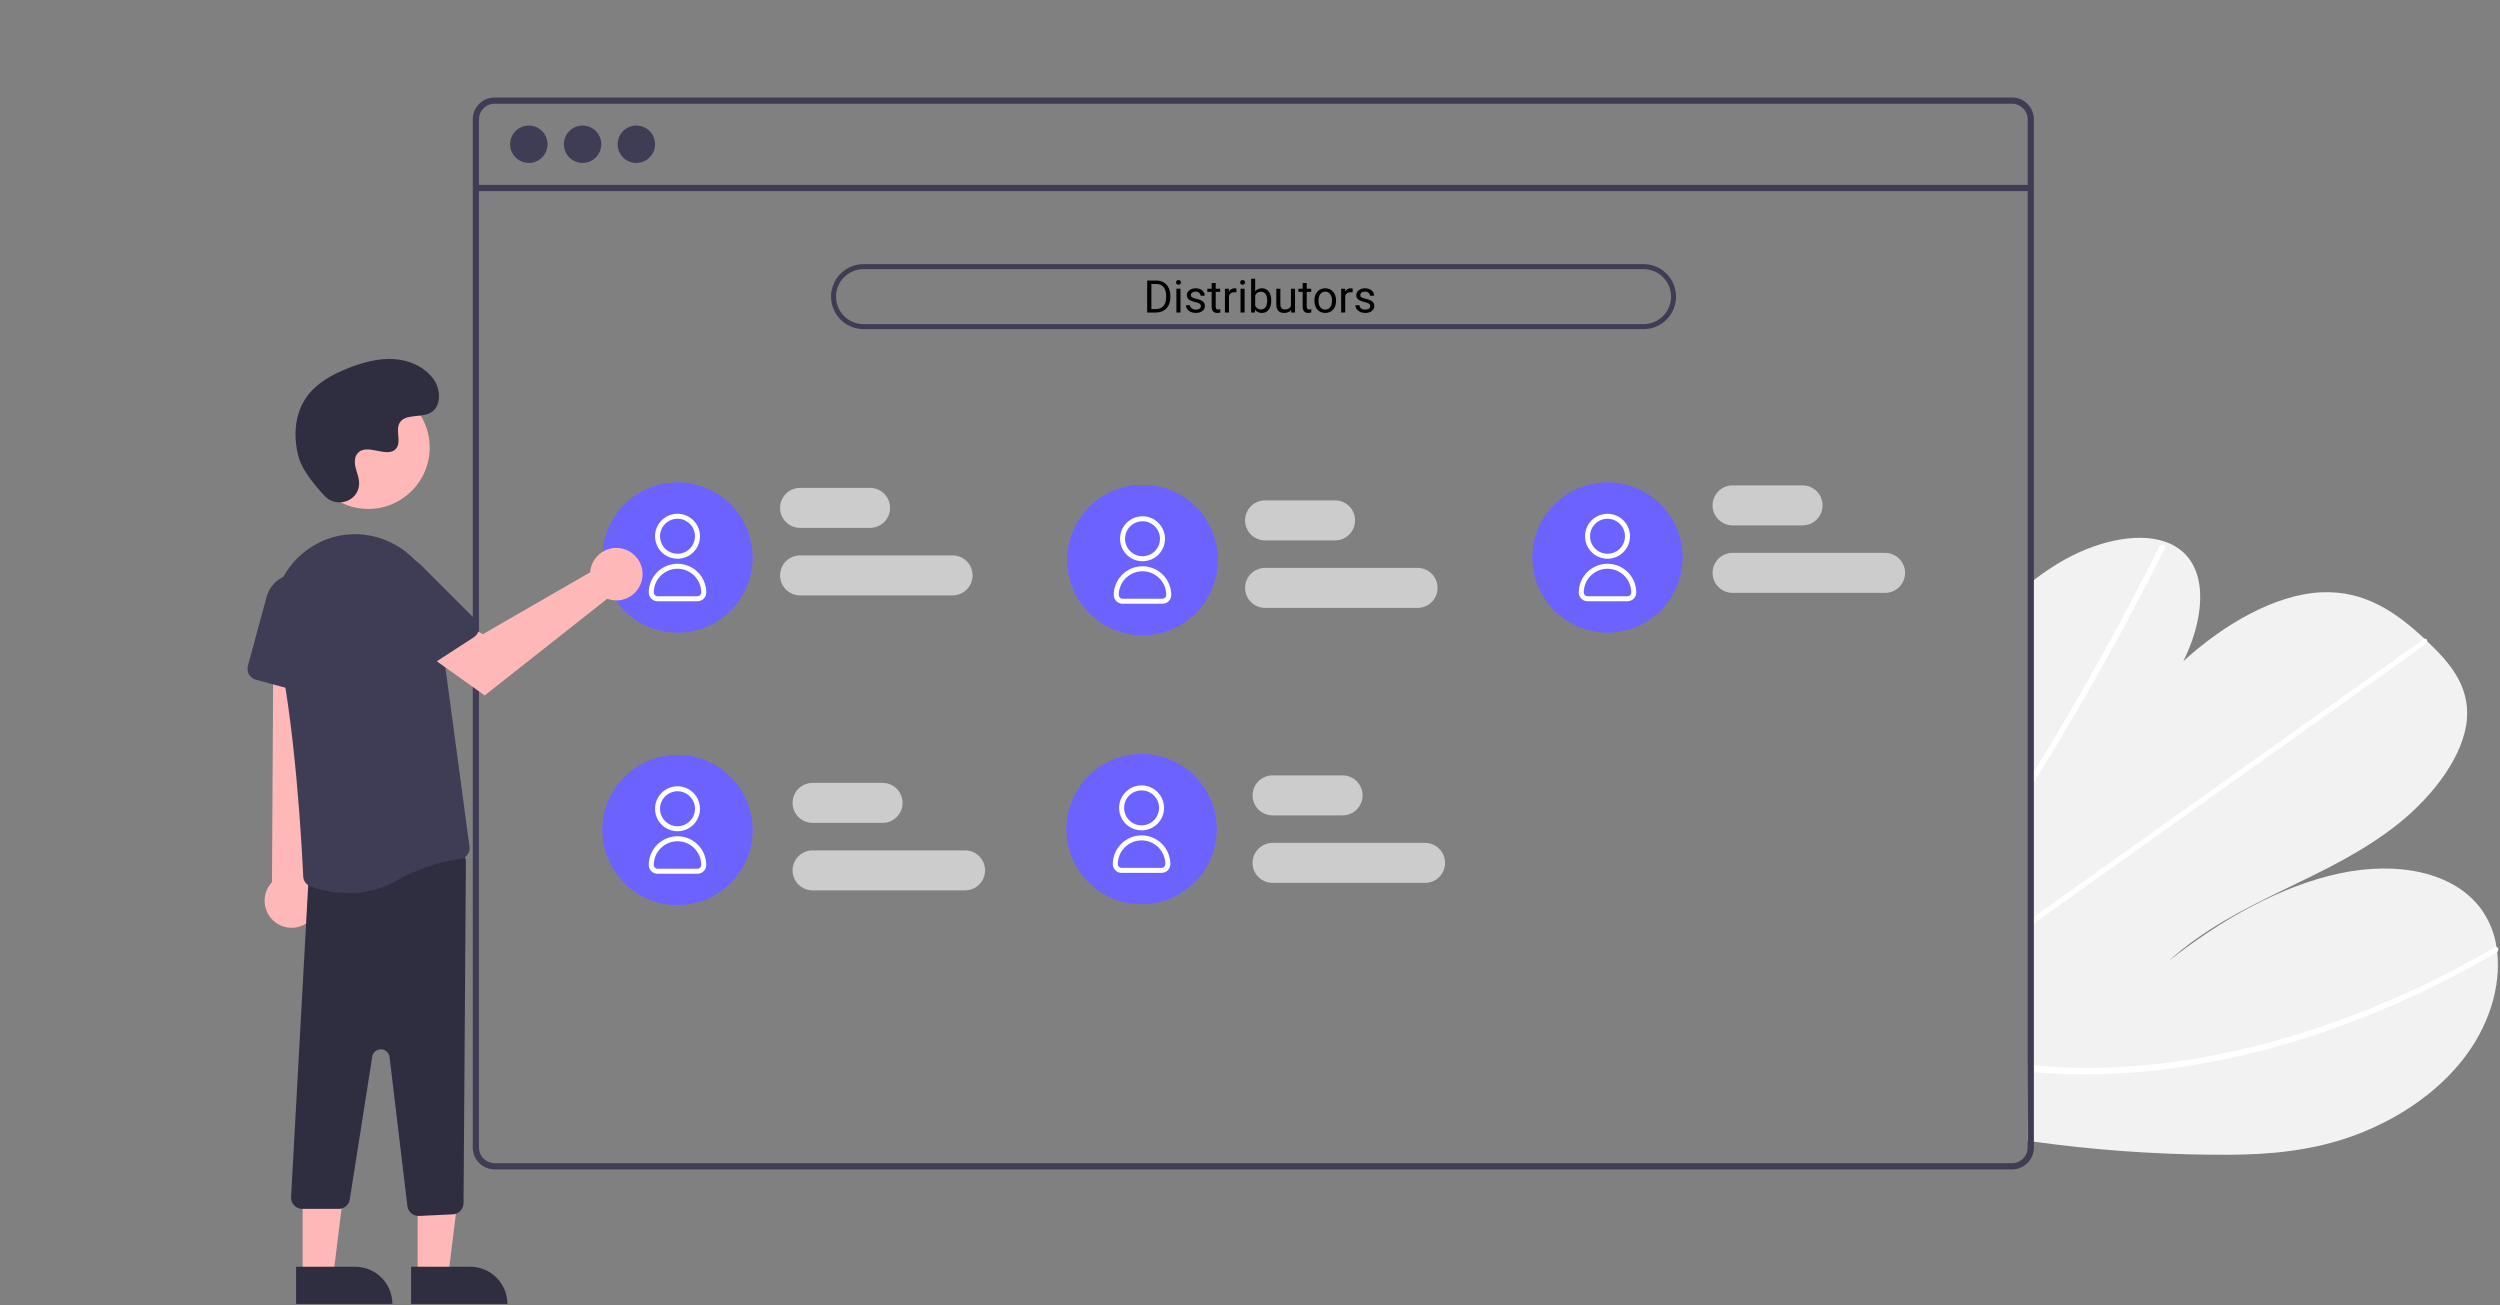 <svg width="1000" height="522" viewBox="0 0 1000 522" fill="none" xmlns="http://www.w3.org/2000/svg">
<rect x="0" y="0" width="1000" height="522" fill="#808080" stroke="none"/>
<g clip-path="url(#clip0)">
<path d="M458.868 125V112.203H462.48C463.594 112.203 464.578 112.449 465.434 112.941C466.289 113.434 466.948 114.134 467.411 115.042C467.88 115.95 468.117 116.993 468.123 118.171V118.988C468.123 120.195 467.889 121.253 467.42 122.161C466.957 123.069 466.292 123.767 465.425 124.253C464.563 124.739 463.559 124.988 462.41 125H458.868ZM460.556 113.592V123.62H462.331C463.632 123.62 464.643 123.216 465.363 122.407C466.09 121.599 466.453 120.447 466.453 118.953V118.206C466.453 116.753 466.11 115.625 465.425 114.822C464.745 114.014 463.778 113.604 462.524 113.592H460.556ZM472.192 125H470.566V115.49H472.192V125ZM470.435 112.968C470.435 112.704 470.514 112.481 470.672 112.3C470.836 112.118 471.076 112.027 471.393 112.027C471.709 112.027 471.949 112.118 472.113 112.3C472.277 112.481 472.359 112.704 472.359 112.968C472.359 113.231 472.277 113.451 472.113 113.627C471.949 113.803 471.709 113.891 471.393 113.891C471.076 113.891 470.836 113.803 470.672 113.627C470.514 113.451 470.435 113.231 470.435 112.968ZM480.34 122.478C480.34 122.038 480.173 121.698 479.839 121.458C479.511 121.212 478.934 121.001 478.107 120.825C477.287 120.649 476.634 120.438 476.147 120.192C475.667 119.946 475.31 119.653 475.075 119.313C474.847 118.974 474.732 118.569 474.732 118.101C474.732 117.321 475.061 116.662 475.717 116.123C476.379 115.584 477.223 115.314 478.248 115.314C479.326 115.314 480.199 115.593 480.867 116.149C481.541 116.706 481.878 117.418 481.878 118.285H480.243C480.243 117.84 480.053 117.456 479.672 117.134C479.297 116.812 478.822 116.65 478.248 116.65C477.656 116.65 477.193 116.779 476.859 117.037C476.525 117.295 476.358 117.632 476.358 118.048C476.358 118.44 476.514 118.736 476.824 118.936C477.135 119.135 477.694 119.325 478.503 119.507C479.317 119.688 479.977 119.905 480.48 120.157C480.984 120.409 481.356 120.714 481.597 121.071C481.843 121.423 481.966 121.854 481.966 122.363C481.966 123.213 481.626 123.896 480.946 124.411C480.267 124.921 479.385 125.176 478.301 125.176C477.539 125.176 476.865 125.041 476.279 124.771C475.693 124.502 475.233 124.127 474.899 123.646C474.571 123.16 474.407 122.636 474.407 122.073H476.033C476.062 122.618 476.279 123.052 476.684 123.374C477.094 123.69 477.633 123.849 478.301 123.849C478.916 123.849 479.408 123.726 479.777 123.479C480.152 123.228 480.34 122.894 480.34 122.478ZM486.29 113.188V115.49H488.065V116.747H486.29V122.645C486.29 123.025 486.369 123.312 486.527 123.506C486.686 123.693 486.955 123.787 487.336 123.787C487.523 123.787 487.781 123.752 488.109 123.682V125C487.682 125.117 487.266 125.176 486.861 125.176C486.135 125.176 485.587 124.956 485.218 124.517C484.849 124.077 484.664 123.453 484.664 122.645V116.747H482.933V115.49H484.664V113.188H486.29ZM494.569 116.949C494.323 116.908 494.057 116.888 493.77 116.888C492.703 116.888 491.979 117.342 491.599 118.25V125H489.973V115.49H491.555L491.581 116.589C492.114 115.739 492.87 115.314 493.849 115.314C494.165 115.314 494.405 115.355 494.569 115.438V116.949ZM497.839 125H496.213V115.49H497.839V125ZM496.081 112.968C496.081 112.704 496.16 112.481 496.318 112.3C496.482 112.118 496.723 112.027 497.039 112.027C497.355 112.027 497.596 112.118 497.76 112.3C497.924 112.481 498.006 112.704 498.006 112.968C498.006 113.231 497.924 113.451 497.76 113.627C497.596 113.803 497.355 113.891 497.039 113.891C496.723 113.891 496.482 113.803 496.318 113.627C496.16 113.451 496.081 113.231 496.081 112.968ZM508.5 120.351C508.5 121.804 508.166 122.973 507.498 123.857C506.83 124.736 505.934 125.176 504.809 125.176C503.607 125.176 502.679 124.751 502.022 123.901L501.943 125H500.449V111.5H502.075V116.536C502.731 115.722 503.637 115.314 504.791 115.314C505.945 115.314 506.851 115.751 507.507 116.624C508.169 117.497 508.5 118.692 508.5 120.21V120.351ZM506.874 120.166C506.874 119.059 506.66 118.203 506.232 117.6C505.805 116.996 505.189 116.694 504.387 116.694C503.314 116.694 502.544 117.192 502.075 118.188V122.302C502.573 123.298 503.35 123.796 504.404 123.796C505.184 123.796 505.79 123.494 506.224 122.891C506.657 122.287 506.874 121.379 506.874 120.166ZM516.428 124.06C515.795 124.804 514.866 125.176 513.642 125.176C512.628 125.176 511.854 124.883 511.321 124.297C510.794 123.705 510.527 122.832 510.521 121.678V115.49H512.147V121.634C512.147 123.075 512.733 123.796 513.905 123.796C515.147 123.796 515.974 123.333 516.384 122.407V115.49H518.01V125H516.463L516.428 124.06ZM522.694 113.188V115.49H524.47V116.747H522.694V122.645C522.694 123.025 522.773 123.312 522.932 123.506C523.09 123.693 523.359 123.787 523.74 123.787C523.928 123.787 524.186 123.752 524.514 123.682V125C524.086 125.117 523.67 125.176 523.266 125.176C522.539 125.176 521.991 124.956 521.622 124.517C521.253 124.077 521.068 123.453 521.068 122.645V116.747H519.337V115.49H521.068V113.188H522.694ZM525.771 120.157C525.771 119.226 525.952 118.388 526.315 117.644C526.685 116.899 527.194 116.325 527.845 115.921C528.501 115.517 529.248 115.314 530.086 115.314C531.381 115.314 532.427 115.763 533.224 116.659C534.026 117.556 534.428 118.748 534.428 120.236V120.351C534.428 121.276 534.249 122.108 533.892 122.847C533.54 123.579 533.033 124.15 532.371 124.561C531.715 124.971 530.959 125.176 530.104 125.176C528.814 125.176 527.769 124.728 526.966 123.831C526.169 122.935 525.771 121.748 525.771 120.271V120.157ZM527.405 120.351C527.405 121.405 527.648 122.252 528.135 122.891C528.627 123.529 529.283 123.849 530.104 123.849C530.93 123.849 531.586 123.526 532.072 122.882C532.559 122.231 532.802 121.323 532.802 120.157C532.802 119.114 532.553 118.271 532.055 117.626C531.562 116.976 530.906 116.65 530.086 116.65C529.283 116.65 528.636 116.97 528.144 117.608C527.651 118.247 527.405 119.161 527.405 120.351ZM541.063 116.949C540.817 116.908 540.551 116.888 540.264 116.888C539.197 116.888 538.474 117.342 538.093 118.25V125H536.467V115.49H538.049L538.075 116.589C538.608 115.739 539.364 115.314 540.343 115.314C540.659 115.314 540.899 115.355 541.063 115.438V116.949ZM548.104 122.478C548.104 122.038 547.937 121.698 547.603 121.458C547.274 121.212 546.697 121.001 545.871 120.825C545.051 120.649 544.397 120.438 543.911 120.192C543.431 119.946 543.073 119.653 542.839 119.313C542.61 118.974 542.496 118.569 542.496 118.101C542.496 117.321 542.824 116.662 543.48 116.123C544.143 115.584 544.986 115.314 546.012 115.314C547.09 115.314 547.963 115.593 548.631 116.149C549.305 116.706 549.642 117.418 549.642 118.285H548.007C548.007 117.84 547.816 117.456 547.436 117.134C547.061 116.812 546.586 116.65 546.012 116.65C545.42 116.65 544.957 116.779 544.623 117.037C544.289 117.295 544.122 117.632 544.122 118.048C544.122 118.44 544.277 118.736 544.588 118.936C544.898 119.135 545.458 119.325 546.267 119.507C547.081 119.688 547.74 119.905 548.244 120.157C548.748 120.409 549.12 120.714 549.36 121.071C549.606 121.423 549.729 121.854 549.729 122.363C549.729 123.213 549.39 123.896 548.71 124.411C548.03 124.921 547.148 125.176 546.064 125.176C545.303 125.176 544.629 125.041 544.043 124.771C543.457 124.502 542.997 124.127 542.663 123.646C542.335 123.16 542.171 122.636 542.171 122.073H543.797C543.826 122.618 544.043 123.052 544.447 123.374C544.857 123.69 545.396 123.849 546.064 123.849C546.68 123.849 547.172 123.726 547.541 123.479C547.916 123.228 548.104 122.894 548.104 122.478Z" fill="black"/>
</g>
<path d="M884.758 461.889C860.917 461.68 837.113 459.934 813.497 456.661C812.667 456.547 811.838 456.422 811.009 456.307L812.256 233.031C813.08 232.375 813.913 231.73 814.757 231.105C817.549 229.02 820.42 227.066 823.39 225.273C837.698 216.652 854.45 212.706 866.008 216.661L866.188 216.732C868.719 217.585 871.056 218.93 873.066 220.69C883.216 229.707 881.524 247.938 873.331 264.482C889.574 249.643 910.071 237.827 928.366 236.929C946.211 236.049 958.959 245.38 969.793 255.501C970.151 255.833 970.499 256.165 970.847 256.497C971.027 256.658 971.196 256.829 971.375 256.99C979.631 264.886 987.769 274.092 986.785 287.417C985.703 302.031 973.463 318.233 959.199 329.593C944.945 340.954 928.753 348.503 912.95 356.155C897.157 363.817 880.96 372.107 867.461 384.401C888.525 367.749 912.49 354.322 935.798 349.363C959.106 344.403 981.492 348.768 992.469 363.609C995.699 368.115 997.803 373.329 998.604 378.814C998.711 379.454 998.797 380.105 998.874 380.766C1000.44 394.504 995.685 410.908 984.327 424.865C971.821 440.235 953.281 450.892 935.681 456.194C918.081 461.496 901.138 462.061 884.758 461.889Z" fill="#F2F2F2"/>
<path d="M811.793 315.809L811.817 311.54C812.665 310.184 813.502 308.822 814.33 307.453C814.865 306.606 815.38 305.749 815.904 304.892C824.554 290.73 832.85 276.48 840.794 262.141C848.744 247.815 856.328 233.417 863.545 218.947C863.712 218.563 864.009 218.25 864.382 218.062C864.756 217.874 865.184 217.823 865.591 217.918C865.645 217.934 865.695 217.958 865.741 217.989C866.12 218.191 866.277 218.642 865.953 219.301C865.064 221.075 864.174 222.861 863.264 224.635C855.922 239.145 848.215 253.592 840.141 267.977C832.071 282.352 823.644 296.645 814.861 310.856C814.679 311.155 814.488 311.454 814.306 311.753C813.469 313.108 812.631 314.454 811.793 315.809Z" fill="white"/>
<path d="M811.486 370.858L811.501 368.218C812.334 367.623 813.167 367.038 814.001 366.442C833.619 352.452 853.238 338.465 872.856 324.48C904.975 301.579 937.093 278.685 969.211 255.798C969.384 255.662 969.582 255.561 969.793 255.501C970.504 255.305 970.921 255.828 970.848 256.497C970.807 256.779 970.707 257.05 970.554 257.29C970.401 257.531 970.198 257.736 969.96 257.892C951.948 270.732 933.942 283.568 915.944 296.401C883.986 319.183 852.031 341.961 820.08 364.737C818.052 366.185 816.014 367.634 813.986 369.082C813.153 369.678 812.319 370.273 811.486 370.858Z" fill="white"/>
<path d="M826.818 429.675C822.368 429.54 817.99 429.246 813.652 428.861C812.822 428.787 811.993 428.712 811.163 428.637L811.179 425.867C812.008 425.952 812.838 426.037 813.667 426.111C819.934 426.697 826.272 427.112 832.782 427.168C850.83 427.242 868.839 425.483 886.532 421.919C905.582 418.13 924.267 412.69 942.373 405.66C961.471 398.282 979.946 389.386 997.623 379.059C997.911 378.864 998.259 378.778 998.604 378.814C999.394 378.928 999.628 379.98 998.874 380.765C998.726 380.921 998.556 381.054 998.371 381.163C996.174 382.44 993.97 383.695 991.76 384.926C973.985 394.873 955.445 403.387 936.317 410.387C918.151 417.054 899.438 422.126 880.391 425.544C862.721 428.746 844.77 430.13 826.818 429.675V429.675Z" fill="white"/>
<path d="M804.822 39H197.822C195.51 39.002 193.294 39.922 191.659 41.556C190.024 43.191 189.105 45.408 189.103 47.72V459.04C189.105 461.352 190.024 463.569 191.659 465.204C193.294 466.839 195.51 467.758 197.822 467.76H804.822C806.083 467.76 807.329 467.487 808.474 466.958C809.618 466.43 810.635 465.659 811.453 464.7C811.522 464.625 811.585 464.545 811.643 464.46C812.163 463.824 812.585 463.112 812.893 462.35C813.331 461.302 813.556 460.176 813.552 459.04V47.72C813.55 45.406 812.629 43.188 810.992 41.553C809.355 39.918 807.136 39 804.822 39V39ZM811.063 459.04C811.064 460.257 810.705 461.446 810.032 462.46C809.435 463.352 808.623 464.081 807.672 464.58C806.792 465.035 805.814 465.272 804.822 465.27H197.822C196.171 465.268 194.587 464.611 193.419 463.443C192.251 462.275 191.594 460.692 191.592 459.04V47.72C191.594 46.068 192.251 44.485 193.419 43.317C194.587 42.149 196.171 41.492 197.822 41.49H804.822C806.476 41.49 808.061 42.146 809.232 43.314C810.402 44.482 811.06 46.067 811.063 47.72V459.04Z" fill="#3F3D56"/>
<path d="M812.302 73.949H190.345V76.442H812.302V73.949Z" fill="#3F3D56"/>
<path d="M211.534 65.175C215.664 65.175 219.013 61.826 219.013 57.696C219.013 53.566 215.664 50.218 211.534 50.218C207.404 50.218 204.056 53.566 204.056 57.696C204.056 61.826 207.404 65.175 211.534 65.175Z" fill="#3F3D56"/>
<path d="M233.035 65.175C237.165 65.175 240.513 61.826 240.513 57.696C240.513 53.566 237.165 50.218 233.035 50.218C228.904 50.218 225.556 53.566 225.556 57.696C225.556 61.826 228.904 65.175 233.035 65.175Z" fill="#3F3D56"/>
<path d="M254.535 65.175C258.666 65.175 262.014 61.826 262.014 57.696C262.014 53.566 258.666 50.218 254.535 50.218C250.405 50.218 247.057 53.566 247.057 57.696C247.057 61.826 250.405 65.175 254.535 65.175Z" fill="#3F3D56"/>
<path d="M657.422 131.652H345.422C341.974 131.652 338.668 130.282 336.23 127.844C333.792 125.406 332.422 122.1 332.422 118.652C332.422 115.204 333.792 111.898 336.23 109.46C338.668 107.022 341.974 105.652 345.422 105.652H657.422C660.87 105.652 664.177 107.022 666.615 109.46C669.052 111.898 670.422 115.204 670.422 118.652C670.422 122.1 669.052 125.406 666.615 127.844C664.177 130.282 660.87 131.652 657.422 131.652ZM345.422 107.652C342.505 107.652 339.707 108.811 337.644 110.874C335.581 112.937 334.422 115.735 334.422 118.652C334.422 121.569 335.581 124.367 337.644 126.43C339.707 128.493 342.505 129.652 345.422 129.652H657.422C660.34 129.652 663.137 128.493 665.2 126.43C667.263 124.367 668.422 121.569 668.422 118.652C668.422 115.735 667.263 112.937 665.2 110.874C663.137 108.811 660.34 107.652 657.422 107.652H345.422Z" fill="#3F3D56"/>
<path d="M348.028 211.152H320.028C317.907 211.152 315.872 210.309 314.371 208.809C312.871 207.309 312.028 205.274 312.028 203.152C312.028 201.03 312.871 198.995 314.371 197.495C315.872 195.995 317.907 195.152 320.028 195.152H348.028C350.15 195.152 352.185 195.995 353.685 197.495C355.185 198.995 356.028 201.03 356.028 203.152C356.028 205.274 355.185 207.309 353.685 208.809C352.185 210.309 350.15 211.152 348.028 211.152Z" fill="#CCCCCC"/>
<path d="M381.028 238.152H320.028C317.907 238.152 315.872 237.309 314.371 235.809C312.871 234.309 312.028 232.274 312.028 230.152C312.028 228.03 312.871 225.995 314.371 224.495C315.872 222.995 317.907 222.152 320.028 222.152H381.028C383.15 222.152 385.185 222.995 386.685 224.495C388.185 225.995 389.028 228.03 389.028 230.152C389.028 232.274 388.185 234.309 386.685 235.809C385.185 237.309 383.15 238.152 381.028 238.152Z" fill="#CCCCCC"/>
<path d="M353.028 329.152H325.028C322.907 329.152 320.872 328.309 319.371 326.809C317.871 325.309 317.028 323.274 317.028 321.152C317.028 319.03 317.871 316.995 319.371 315.495C320.872 313.995 322.907 313.152 325.028 313.152H353.028C355.15 313.152 357.185 313.995 358.685 315.495C360.185 316.995 361.028 319.03 361.028 321.152C361.028 323.274 360.185 325.309 358.685 326.809C357.185 328.309 355.15 329.152 353.028 329.152Z" fill="#CCCCCC"/>
<path d="M386.028 356.152H325.028C322.907 356.152 320.872 355.309 319.371 353.809C317.871 352.309 317.028 350.274 317.028 348.152C317.028 346.03 317.871 343.995 319.371 342.495C320.872 340.995 322.907 340.152 325.028 340.152H386.028C388.15 340.152 390.185 340.995 391.685 342.495C393.185 343.995 394.028 346.03 394.028 348.152C394.028 350.274 393.185 352.309 391.685 353.809C390.185 355.309 388.15 356.152 386.028 356.152Z" fill="#CCCCCC"/>
<path d="M537.028 326.152H509.028C506.907 326.152 504.872 325.309 503.371 323.809C501.871 322.309 501.028 320.274 501.028 318.152C501.028 316.03 501.871 313.995 503.371 312.495C504.872 310.995 506.907 310.152 509.028 310.152H537.028C539.15 310.152 541.185 310.995 542.685 312.495C544.185 313.995 545.028 316.03 545.028 318.152C545.028 320.274 544.185 322.309 542.685 323.809C541.185 325.309 539.15 326.152 537.028 326.152Z" fill="#CCCCCC"/>
<path d="M570.028 353.152H509.028C506.907 353.152 504.872 352.309 503.371 350.809C501.871 349.309 501.028 347.274 501.028 345.152C501.028 343.03 501.871 340.995 503.371 339.495C504.872 337.995 506.907 337.152 509.028 337.152H570.028C572.15 337.152 574.185 337.995 575.685 339.495C577.185 340.995 578.028 343.03 578.028 345.152C578.028 347.274 577.185 349.309 575.685 350.809C574.185 352.309 572.15 353.152 570.028 353.152Z" fill="#CCCCCC"/>
<path d="M534.028 216.152H506.028C503.907 216.152 501.872 215.309 500.371 213.809C498.871 212.309 498.028 210.274 498.028 208.152C498.028 206.03 498.871 203.995 500.371 202.495C501.872 200.995 503.907 200.152 506.028 200.152H534.028C536.15 200.152 538.185 200.995 539.685 202.495C541.185 203.995 542.028 206.03 542.028 208.152C542.028 210.274 541.185 212.309 539.685 213.809C538.185 215.309 536.15 216.152 534.028 216.152Z" fill="#CCCCCC"/>
<path d="M567.028 243.152H506.028C503.907 243.152 501.872 242.309 500.371 240.809C498.871 239.309 498.028 237.274 498.028 235.152C498.028 233.03 498.871 230.995 500.371 229.495C501.872 227.995 503.907 227.152 506.028 227.152H567.028C569.15 227.152 571.185 227.995 572.685 229.495C574.185 230.995 575.028 233.03 575.028 235.152C575.028 237.274 574.185 239.309 572.685 240.809C571.185 242.309 569.15 243.152 567.028 243.152Z" fill="#CCCCCC"/>
<path d="M721.029 210.152H693.029C690.907 210.152 688.872 209.309 687.372 207.809C685.871 206.309 685.029 204.274 685.029 202.152C685.029 200.03 685.871 197.995 687.372 196.495C688.872 194.995 690.907 194.152 693.029 194.152H721.029C723.15 194.152 725.185 194.995 726.685 196.495C728.186 197.995 729.029 200.03 729.029 202.152C729.029 204.274 728.186 206.309 726.685 207.809C725.185 209.309 723.15 210.152 721.029 210.152Z" fill="#CCCCCC"/>
<path d="M754.029 237.152H693.029C690.907 237.152 688.872 236.309 687.372 234.809C685.871 233.309 685.029 231.274 685.029 229.152C685.029 227.03 685.871 224.995 687.372 223.495C688.872 221.995 690.907 221.152 693.029 221.152H754.029C756.15 221.152 758.185 221.995 759.685 223.495C761.186 224.995 762.029 227.03 762.029 229.152C762.029 231.274 761.186 233.309 759.685 234.809C758.185 236.309 756.15 237.152 754.029 237.152Z" fill="#CCCCCC"/>
<path d="M456.627 361.652C473.195 361.652 486.627 348.221 486.627 331.652C486.627 315.083 473.195 301.652 456.627 301.652C440.058 301.652 426.627 315.083 426.627 331.652C426.627 348.221 440.058 361.652 456.627 361.652Z" fill="#6C63FF"/>
<path d="M456.627 361.652C473.195 361.652 486.627 348.221 486.627 331.652C486.627 315.083 473.195 301.652 456.627 301.652C440.058 301.652 426.627 315.083 426.627 331.652C426.627 348.221 440.058 361.652 456.627 361.652Z" fill="#6C63FF"/>
<path d="M456.627 332.152C454.847 332.152 453.107 331.624 451.627 330.635C450.147 329.646 448.993 328.241 448.312 326.596C447.631 324.952 447.453 323.142 447.8 321.396C448.147 319.651 449.004 318.047 450.263 316.788C451.522 315.53 453.125 314.672 454.871 314.325C456.617 313.978 458.427 314.156 460.071 314.837C461.716 315.518 463.121 316.672 464.11 318.152C465.099 319.632 465.627 321.372 465.627 323.152C465.624 325.538 464.675 327.826 462.988 329.513C461.301 331.2 459.013 332.149 456.627 332.152V332.152ZM456.627 316.152C455.242 316.152 453.889 316.563 452.738 317.332C451.587 318.101 450.69 319.194 450.16 320.473C449.63 321.752 449.491 323.16 449.761 324.518C450.032 325.876 450.698 327.123 451.677 328.102C452.656 329.081 453.903 329.748 455.261 330.018C456.619 330.288 458.027 330.149 459.306 329.619C460.585 329.09 461.678 328.192 462.447 327.041C463.216 325.89 463.627 324.537 463.627 323.152C463.625 321.296 462.887 319.517 461.574 318.205C460.262 316.893 458.483 316.154 456.627 316.152Z" fill="white"/>
<path d="M464.627 349.152H448.627C447.699 349.151 446.809 348.782 446.153 348.126C445.497 347.47 445.128 346.58 445.127 345.652C445.127 342.602 446.339 339.677 448.495 337.52C450.652 335.364 453.577 334.152 456.627 334.152C459.677 334.152 462.602 335.364 464.759 337.52C466.915 339.677 468.127 342.602 468.127 345.652C468.126 346.58 467.757 347.47 467.101 348.126C466.444 348.782 465.555 349.151 464.627 349.152ZM456.627 336.152C454.108 336.155 451.694 337.157 449.913 338.938C448.132 340.719 447.13 343.134 447.127 345.652C447.127 346.05 447.286 346.431 447.567 346.712C447.848 346.994 448.229 347.152 448.627 347.152H464.627C465.025 347.152 465.406 346.994 465.687 346.712C465.968 346.431 466.127 346.05 466.127 345.652C466.124 343.134 465.122 340.719 463.341 338.938C461.56 337.157 459.146 336.155 456.627 336.152V336.152Z" fill="white"/>
<path d="M271 362C287.569 362 301 348.569 301 332C301 315.431 287.569 302 271 302C254.431 302 241 315.431 241 332C241 348.569 254.431 362 271 362Z" fill="#6C63FF"/>
<path d="M271 362C287.569 362 301 348.569 301 332C301 315.431 287.569 302 271 302C254.431 302 241 315.431 241 332C241 348.569 254.431 362 271 362Z" fill="#6C63FF"/>
<path d="M271 332.5C269.22 332.5 267.48 331.972 266 330.983C264.52 329.994 263.367 328.589 262.685 326.944C262.004 325.3 261.826 323.49 262.173 321.744C262.52 319.999 263.378 318.395 264.636 317.136C265.895 315.878 267.499 315.02 269.244 314.673C270.99 314.326 272.8 314.504 274.444 315.185C276.089 315.866 277.495 317.02 278.483 318.5C279.472 319.98 280 321.72 280 323.5C279.998 325.886 279.048 328.174 277.361 329.861C275.674 331.548 273.386 332.498 271 332.5ZM271 316.5C269.616 316.5 268.262 316.911 267.111 317.68C265.96 318.449 265.063 319.542 264.533 320.821C264.003 322.101 263.865 323.508 264.135 324.866C264.405 326.224 265.072 327.471 266.051 328.45C267.029 329.429 268.277 330.096 269.635 330.366C270.992 330.636 272.4 330.497 273.679 329.967C274.958 329.438 276.051 328.54 276.821 327.389C277.59 326.238 278 324.885 278 323.5C277.998 321.644 277.26 319.865 275.948 318.553C274.635 317.241 272.856 316.502 271 316.5Z" fill="white"/>
<path d="M279 349.5H263C262.072 349.499 261.183 349.13 260.527 348.474C259.87 347.818 259.501 346.928 259.5 346C259.5 342.95 260.712 340.025 262.869 337.868C265.025 335.712 267.95 334.5 271 334.5C274.05 334.5 276.975 335.712 279.132 337.868C281.289 340.025 282.5 342.95 282.5 346C282.499 346.928 282.13 347.818 281.474 348.474C280.818 349.13 279.928 349.499 279 349.5ZM271 336.5C268.482 336.503 266.067 337.505 264.286 339.286C262.505 341.067 261.503 343.482 261.5 346C261.501 346.398 261.659 346.779 261.94 347.06C262.221 347.342 262.603 347.5 263 347.5H279C279.398 347.5 279.779 347.342 280.06 347.06C280.342 346.779 280.5 346.398 280.5 346C280.497 343.482 279.496 341.067 277.715 339.286C275.934 337.505 273.519 336.503 271 336.5Z" fill="white"/>
<path d="M271 253C287.569 253 301 239.569 301 223C301 206.431 287.569 193 271 193C254.431 193 241 206.431 241 223C241 239.569 254.431 253 271 253Z" fill="#6C63FF"/>
<path d="M271 253C287.569 253 301 239.569 301 223C301 206.431 287.569 193 271 193C254.431 193 241 206.431 241 223C241 239.569 254.431 253 271 253Z" fill="#6C63FF"/>
<path d="M271 223.5C269.22 223.5 267.48 222.972 266 221.983C264.52 220.994 263.367 219.589 262.685 217.944C262.004 216.3 261.826 214.49 262.173 212.744C262.52 210.999 263.378 209.395 264.636 208.136C265.895 206.878 267.499 206.02 269.244 205.673C270.99 205.326 272.8 205.504 274.444 206.185C276.089 206.866 277.495 208.02 278.483 209.5C279.472 210.98 280 212.72 280 214.5C279.998 216.886 279.048 219.174 277.361 220.861C275.674 222.548 273.386 223.498 271 223.5ZM271 207.5C269.616 207.5 268.262 207.911 267.111 208.68C265.96 209.449 265.063 210.542 264.533 211.821C264.003 213.101 263.865 214.508 264.135 215.866C264.405 217.224 265.072 218.471 266.051 219.45C267.029 220.429 268.277 221.096 269.635 221.366C270.992 221.636 272.4 221.497 273.679 220.967C274.958 220.438 276.051 219.54 276.821 218.389C277.59 217.238 278 215.885 278 214.5C277.998 212.644 277.26 210.865 275.948 209.553C274.635 208.241 272.856 207.502 271 207.5Z" fill="white"/>
<path d="M279 240.5H263C262.072 240.499 261.183 240.13 260.527 239.474C259.87 238.818 259.501 237.928 259.5 237C259.5 233.95 260.712 231.025 262.869 228.868C265.025 226.712 267.95 225.5 271 225.5C274.05 225.5 276.975 226.712 279.132 228.868C281.289 231.025 282.5 233.95 282.5 237C282.499 237.928 282.13 238.818 281.474 239.474C280.818 240.13 279.928 240.499 279 240.5ZM271 227.5C268.482 227.503 266.067 228.505 264.286 230.286C262.505 232.067 261.503 234.482 261.5 237C261.501 237.398 261.659 237.779 261.94 238.06C262.221 238.342 262.603 238.5 263 238.5H279C279.398 238.5 279.779 238.342 280.06 238.06C280.342 237.779 280.5 237.398 280.5 237C280.497 234.482 279.496 232.067 277.715 230.286C275.934 228.505 273.519 227.503 271 227.5Z" fill="white"/>
<path d="M457 254C473.569 254 487 240.569 487 224C487 207.431 473.569 194 457 194C440.431 194 427 207.431 427 224C427 240.569 440.431 254 457 254Z" fill="#6C63FF"/>
<path d="M457 254C473.569 254 487 240.569 487 224C487 207.431 473.569 194 457 194C440.431 194 427 207.431 427 224C427 240.569 440.431 254 457 254Z" fill="#6C63FF"/>
<path d="M457 224.5C455.22 224.5 453.48 223.972 452 222.983C450.52 221.994 449.367 220.589 448.685 218.944C448.004 217.3 447.826 215.49 448.173 213.744C448.52 211.999 449.378 210.395 450.636 209.136C451.895 207.878 453.499 207.02 455.244 206.673C456.99 206.326 458.8 206.504 460.444 207.185C462.089 207.866 463.495 209.02 464.483 210.5C465.472 211.98 466 213.72 466 215.5C465.998 217.886 465.048 220.174 463.361 221.861C461.674 223.548 459.386 224.498 457 224.5ZM457 208.5C455.616 208.5 454.262 208.911 453.111 209.68C451.96 210.449 451.063 211.542 450.533 212.821C450.003 214.101 449.865 215.508 450.135 216.866C450.405 218.224 451.072 219.471 452.051 220.45C453.029 221.429 454.277 222.096 455.635 222.366C456.992 222.636 458.4 222.497 459.679 221.967C460.958 221.438 462.051 220.54 462.821 219.389C463.59 218.238 464 216.885 464 215.5C463.998 213.644 463.26 211.865 461.948 210.553C460.635 209.241 458.856 208.502 457 208.5Z" fill="white"/>
<path d="M465 241.5H449C448.072 241.499 447.183 241.13 446.527 240.474C445.87 239.818 445.501 238.928 445.5 238C445.5 234.95 446.712 232.025 448.869 229.868C451.025 227.712 453.95 226.5 457 226.5C460.05 226.5 462.975 227.712 465.132 229.868C467.289 232.025 468.5 234.95 468.5 238C468.499 238.928 468.13 239.818 467.474 240.474C466.818 241.13 465.928 241.499 465 241.5ZM457 228.5C454.482 228.503 452.067 229.505 450.286 231.286C448.505 233.067 447.503 235.482 447.5 238C447.501 238.398 447.659 238.779 447.94 239.06C448.221 239.342 448.603 239.5 449 239.5H465C465.398 239.5 465.779 239.342 466.06 239.06C466.342 238.779 466.5 238.398 466.5 238C466.497 235.482 465.496 233.067 463.715 231.286C461.934 229.505 459.519 228.503 457 228.5Z" fill="white"/>
<path d="M457 254C473.569 254 487 240.569 487 224C487 207.431 473.569 194 457 194C440.431 194 427 207.431 427 224C427 240.569 440.431 254 457 254Z" fill="#6C63FF"/>
<path d="M457 254C473.569 254 487 240.569 487 224C487 207.431 473.569 194 457 194C440.431 194 427 207.431 427 224C427 240.569 440.431 254 457 254Z" fill="#6C63FF"/>
<path d="M457 224.5C455.22 224.5 453.48 223.972 452 222.983C450.52 221.994 449.367 220.589 448.685 218.944C448.004 217.3 447.826 215.49 448.173 213.744C448.52 211.999 449.378 210.395 450.636 209.136C451.895 207.878 453.499 207.02 455.244 206.673C456.99 206.326 458.8 206.504 460.444 207.185C462.089 207.866 463.495 209.02 464.483 210.5C465.472 211.98 466 213.72 466 215.5C465.998 217.886 465.048 220.174 463.361 221.861C461.674 223.548 459.386 224.498 457 224.5ZM457 208.5C455.616 208.5 454.262 208.911 453.111 209.68C451.96 210.449 451.063 211.542 450.533 212.821C450.003 214.101 449.865 215.508 450.135 216.866C450.405 218.224 451.072 219.471 452.051 220.45C453.029 221.429 454.277 222.096 455.635 222.366C456.992 222.636 458.4 222.497 459.679 221.967C460.958 221.438 462.051 220.54 462.821 219.389C463.59 218.238 464 216.885 464 215.5C463.998 213.644 463.26 211.865 461.948 210.553C460.635 209.241 458.856 208.502 457 208.5Z" fill="white"/>
<path d="M465 241.5H449C448.072 241.499 447.183 241.13 446.527 240.474C445.87 239.818 445.501 238.928 445.5 238C445.5 234.95 446.712 232.025 448.869 229.868C451.025 227.712 453.95 226.5 457 226.5C460.05 226.5 462.975 227.712 465.132 229.868C467.289 232.025 468.5 234.95 468.5 238C468.499 238.928 468.13 239.818 467.474 240.474C466.818 241.13 465.928 241.499 465 241.5ZM457 228.5C454.482 228.503 452.067 229.505 450.286 231.286C448.505 233.067 447.503 235.482 447.5 238C447.501 238.398 447.659 238.779 447.94 239.06C448.221 239.342 448.603 239.5 449 239.5H465C465.398 239.5 465.779 239.342 466.06 239.06C466.342 238.779 466.5 238.398 466.5 238C466.497 235.482 465.496 233.067 463.715 231.286C461.934 229.505 459.519 228.503 457 228.5Z" fill="white"/>
<path d="M457 254C473.569 254 487 240.569 487 224C487 207.431 473.569 194 457 194C440.431 194 427 207.431 427 224C427 240.569 440.431 254 457 254Z" fill="#6C63FF"/>
<path d="M457 254C473.569 254 487 240.569 487 224C487 207.431 473.569 194 457 194C440.431 194 427 207.431 427 224C427 240.569 440.431 254 457 254Z" fill="#6C63FF"/>
<path d="M457 224.5C455.22 224.5 453.48 223.972 452 222.983C450.52 221.994 449.367 220.589 448.685 218.944C448.004 217.3 447.826 215.49 448.173 213.744C448.52 211.999 449.378 210.395 450.636 209.136C451.895 207.878 453.499 207.02 455.244 206.673C456.99 206.326 458.8 206.504 460.444 207.185C462.089 207.866 463.495 209.02 464.483 210.5C465.472 211.98 466 213.72 466 215.5C465.998 217.886 465.048 220.174 463.361 221.861C461.674 223.548 459.386 224.498 457 224.5V224.5ZM457 208.5C455.616 208.5 454.262 208.911 453.111 209.68C451.96 210.449 451.063 211.542 450.533 212.821C450.003 214.101 449.865 215.508 450.135 216.866C450.405 218.224 451.072 219.471 452.051 220.45C453.029 221.429 454.277 222.096 455.635 222.366C456.992 222.636 458.4 222.497 459.679 221.967C460.958 221.438 462.051 220.54 462.821 219.389C463.59 218.238 464 216.885 464 215.5C463.998 213.644 463.26 211.865 461.948 210.553C460.635 209.241 458.856 208.502 457 208.5Z" fill="white"/>
<path d="M465 241.5H449C448.072 241.499 447.183 241.13 446.527 240.474C445.87 239.818 445.501 238.928 445.5 238C445.5 234.95 446.712 232.025 448.869 229.868C451.025 227.712 453.95 226.5 457 226.5C460.05 226.5 462.975 227.712 465.132 229.868C467.289 232.025 468.5 234.95 468.5 238C468.499 238.928 468.13 239.818 467.474 240.474C466.818 241.13 465.928 241.499 465 241.5ZM457 228.5C454.482 228.503 452.067 229.505 450.286 231.286C448.505 233.067 447.503 235.482 447.5 238C447.501 238.398 447.659 238.779 447.94 239.06C448.221 239.342 448.603 239.5 449 239.5H465C465.398 239.5 465.779 239.342 466.06 239.06C466.342 238.779 466.5 238.398 466.5 238C466.497 235.482 465.496 233.067 463.715 231.286C461.934 229.505 459.519 228.503 457 228.5V228.5Z" fill="white"/>
<path d="M643 253C659.569 253 673 239.569 673 223C673 206.431 659.569 193 643 193C626.431 193 613 206.431 613 223C613 239.569 626.431 253 643 253Z" fill="#6C63FF"/>
<path d="M643 253C659.569 253 673 239.569 673 223C673 206.431 659.569 193 643 193C626.431 193 613 206.431 613 223C613 239.569 626.431 253 643 253Z" fill="#6C63FF"/>
<path d="M643 223.5C641.22 223.5 639.48 222.972 638 221.983C636.52 220.994 635.367 219.589 634.685 217.944C634.004 216.3 633.826 214.49 634.173 212.744C634.52 210.999 635.378 209.395 636.636 208.136C637.895 206.878 639.499 206.02 641.244 205.673C642.99 205.326 644.8 205.504 646.444 206.185C648.089 206.866 649.495 208.02 650.483 209.5C651.472 210.98 652 212.72 652 214.5C651.998 216.886 651.048 219.174 649.361 220.861C647.674 222.548 645.386 223.498 643 223.5ZM643 207.5C641.616 207.5 640.262 207.911 639.111 208.68C637.96 209.449 637.063 210.542 636.533 211.821C636.003 213.101 635.865 214.508 636.135 215.866C636.405 217.224 637.072 218.471 638.051 219.45C639.029 220.429 640.277 221.096 641.635 221.366C642.992 221.636 644.4 221.497 645.679 220.967C646.958 220.438 648.051 219.54 648.821 218.389C649.59 217.238 650 215.885 650 214.5C649.998 212.644 649.26 210.865 647.948 209.553C646.635 208.241 644.856 207.502 643 207.5Z" fill="white"/>
<path d="M651 240.5H635C634.072 240.499 633.183 240.13 632.527 239.474C631.87 238.818 631.501 237.928 631.5 237C631.5 233.95 632.712 231.025 634.869 228.868C637.025 226.712 639.95 225.5 643 225.5C646.05 225.5 648.975 226.712 651.132 228.868C653.289 231.025 654.5 233.95 654.5 237C654.499 237.928 654.13 238.818 653.474 239.474C652.818 240.13 651.928 240.499 651 240.5ZM643 227.5C640.482 227.503 638.067 228.505 636.286 230.286C634.505 232.067 633.503 234.482 633.5 237C633.501 237.398 633.659 237.779 633.94 238.06C634.221 238.342 634.603 238.5 635 238.5H651C651.398 238.5 651.779 238.342 652.06 238.06C652.342 237.779 652.5 237.398 652.5 237C652.497 234.482 651.496 232.067 649.715 230.286C647.934 228.505 645.519 227.503 643 227.5Z" fill="white"/>
<path d="M167.056 510.198H179.316L185.148 462.91L167.054 462.911L167.056 510.198Z" fill="#FFB8B8"/>
<path d="M202.96 521.581L164.429 521.583L164.428 506.696L188.072 506.695C192.021 506.694 195.807 508.263 198.599 511.054C201.391 513.846 202.96 517.633 202.96 521.581V521.581L202.96 521.581Z" fill="#2F2E41"/>
<path d="M121.056 510.198H133.316L139.148 462.91L121.054 462.911L121.056 510.198Z" fill="#FFB8B8"/>
<path d="M156.96 521.581L118.429 521.583L118.428 506.696L142.072 506.695C146.021 506.694 149.807 508.263 152.599 511.054C155.391 513.846 156.96 517.633 156.96 521.581V521.581L156.96 521.581Z" fill="#2F2E41"/>
<path d="M122.553 369.36C123.874 368.51 124.992 367.381 125.83 366.053C126.667 364.724 127.203 363.228 127.4 361.67C127.596 360.112 127.449 358.529 126.968 357.034C126.487 355.539 125.684 354.168 124.615 353.017L132.688 238.459L109.435 240.714L108.796 352.901C106.981 354.824 105.935 357.346 105.855 359.989C105.776 362.632 106.668 365.212 108.364 367.241C110.06 369.27 112.441 370.606 115.056 370.996C117.671 371.387 120.339 370.805 122.553 369.36H122.553Z" fill="#FFB8B8"/>
<path d="M167.421 486.382C166.321 486.378 165.26 485.973 164.438 485.243C163.615 484.513 163.087 483.508 162.953 482.416L155.826 422.813C155.726 421.974 155.325 421.199 154.699 420.632C154.072 420.065 153.261 419.745 152.416 419.729C151.571 419.713 150.748 420.004 150.101 420.548C149.454 421.091 149.025 421.85 148.893 422.685L139.916 479.753C139.754 480.814 139.216 481.781 138.4 482.479C137.584 483.176 136.545 483.558 135.471 483.553H120.921C120.327 483.553 119.739 483.436 119.191 483.208C118.643 482.979 118.145 482.645 117.727 482.223C117.309 481.802 116.978 481.302 116.754 480.752C116.53 480.202 116.417 479.613 116.421 479.019L123.365 352.485C123.368 351.408 123.759 350.368 124.467 349.556C125.175 348.744 126.152 348.214 127.219 348.065L181.213 340.227C181.854 340.134 182.508 340.181 183.13 340.364C183.752 340.547 184.327 340.863 184.815 341.289C185.304 341.714 185.695 342.241 185.961 342.832C186.228 343.423 186.363 344.064 186.359 344.713L185.417 481.269C185.409 482.42 184.96 483.524 184.163 484.354C183.366 485.185 182.281 485.678 181.131 485.732L167.635 486.376C167.563 486.38 167.492 486.382 167.421 486.382Z" fill="#2F2E41"/>
<path d="M139.429 357.265C134.235 357.245 129.084 356.328 124.203 354.554C123.375 354.25 122.657 353.707 122.137 352.994C121.618 352.281 121.321 351.431 121.285 350.549C120.819 340.213 118.094 287.006 110.16 254.55C108.618 248.184 108.995 241.503 111.244 235.351C113.493 229.198 117.513 223.849 122.797 219.977C123.223 219.671 123.659 219.369 124.102 219.074C128.69 216.019 133.984 214.19 139.479 213.759C144.975 213.328 150.489 214.311 155.497 216.613C160.671 218.928 165.167 222.529 168.556 227.072C171.946 231.616 174.116 236.951 174.861 242.57L187.798 338.621C187.882 339.221 187.842 339.832 187.682 340.417C187.522 341.002 187.245 341.548 186.867 342.022C186.498 342.493 186.037 342.884 185.512 343.172C184.987 343.46 184.41 343.637 183.814 343.695C179.331 344.142 170.033 345.88 158.134 352.491C152.412 355.661 145.97 357.305 139.429 357.265V357.265Z" fill="#3F3D56"/>
<path d="M123.612 277.647L102.321 271.874C101.17 271.561 100.19 270.803 99.597 269.768C99.003 268.733 98.845 267.505 99.156 266.353L106.64 238.748C107.442 235.791 109.31 233.236 111.884 231.575C114.458 229.914 117.557 229.264 120.581 229.752C123.606 230.24 126.343 231.83 128.264 234.217C130.185 236.603 131.155 239.616 130.987 242.675L129.283 273.551C129.246 274.221 129.06 274.874 128.738 275.462C128.417 276.05 127.968 276.559 127.424 276.952C126.881 277.344 126.256 277.61 125.597 277.731C124.937 277.851 124.259 277.822 123.612 277.647V277.647Z" fill="#3F3D56"/>
<path d="M147.312 203.571C160.877 203.571 171.873 192.575 171.873 179.01C171.873 165.445 160.877 154.449 147.312 154.449C133.748 154.449 122.751 165.445 122.751 179.01C122.751 192.575 133.748 203.571 147.312 203.571Z" fill="#FFB8B8"/>
<path d="M236.316 227.265C236.193 227.804 236.113 228.353 236.077 228.905L193.119 253.687L182.678 247.676L171.547 262.248L193.884 278.169L242.892 239.506C244.891 240.246 247.067 240.359 249.132 239.832C251.197 239.304 253.053 238.16 254.452 236.553C255.851 234.945 256.727 232.949 256.965 230.831C257.202 228.713 256.789 226.573 255.78 224.696C254.772 222.818 253.216 221.292 251.319 220.321C249.422 219.349 247.274 218.978 245.161 219.257C243.048 219.536 241.07 220.451 239.49 221.882C237.91 223.312 236.803 225.19 236.316 227.265V227.265Z" fill="#FFB8B8"/>
<path d="M189.559 254.883L171.055 266.891C170.053 267.54 168.836 267.764 167.669 267.516C166.502 267.267 165.481 266.566 164.83 265.566L149.26 241.574C147.592 239.004 146.935 235.907 147.415 232.882C147.895 229.856 149.478 227.115 151.86 225.187C154.241 223.259 157.252 222.282 160.311 222.442C163.371 222.603 166.262 223.891 168.428 226.058L190.292 247.926C190.766 248.4 191.128 248.974 191.352 249.606C191.576 250.238 191.655 250.912 191.585 251.579C191.515 252.246 191.296 252.889 190.946 253.46C190.595 254.032 190.122 254.518 189.559 254.883Z" fill="#3F3D56"/>
<path d="M129.932 198.442C134.514 203.322 143.023 200.702 143.62 194.034C143.667 193.517 143.663 192.996 143.61 192.479C143.302 189.525 141.595 186.844 142.004 183.725C142.096 182.949 142.386 182.209 142.844 181.576C146.495 176.687 155.066 183.763 158.512 179.337C160.625 176.623 158.141 172.35 159.763 169.316C161.903 165.313 168.242 167.288 172.217 165.095C176.64 162.656 176.375 155.87 173.464 151.743C169.913 146.709 163.688 144.023 157.54 143.636C151.393 143.249 145.287 144.911 139.548 147.147C133.027 149.689 126.56 153.201 122.547 158.935C117.667 165.908 117.198 175.283 119.638 183.437C121.123 188.397 126.19 194.456 129.932 198.442Z" fill="#2F2E41"/>
<defs>
<clipPath id="clip0">
<rect width="913.214" height="482.652" fill="white"/>
</clipPath>
</defs>
</svg>
